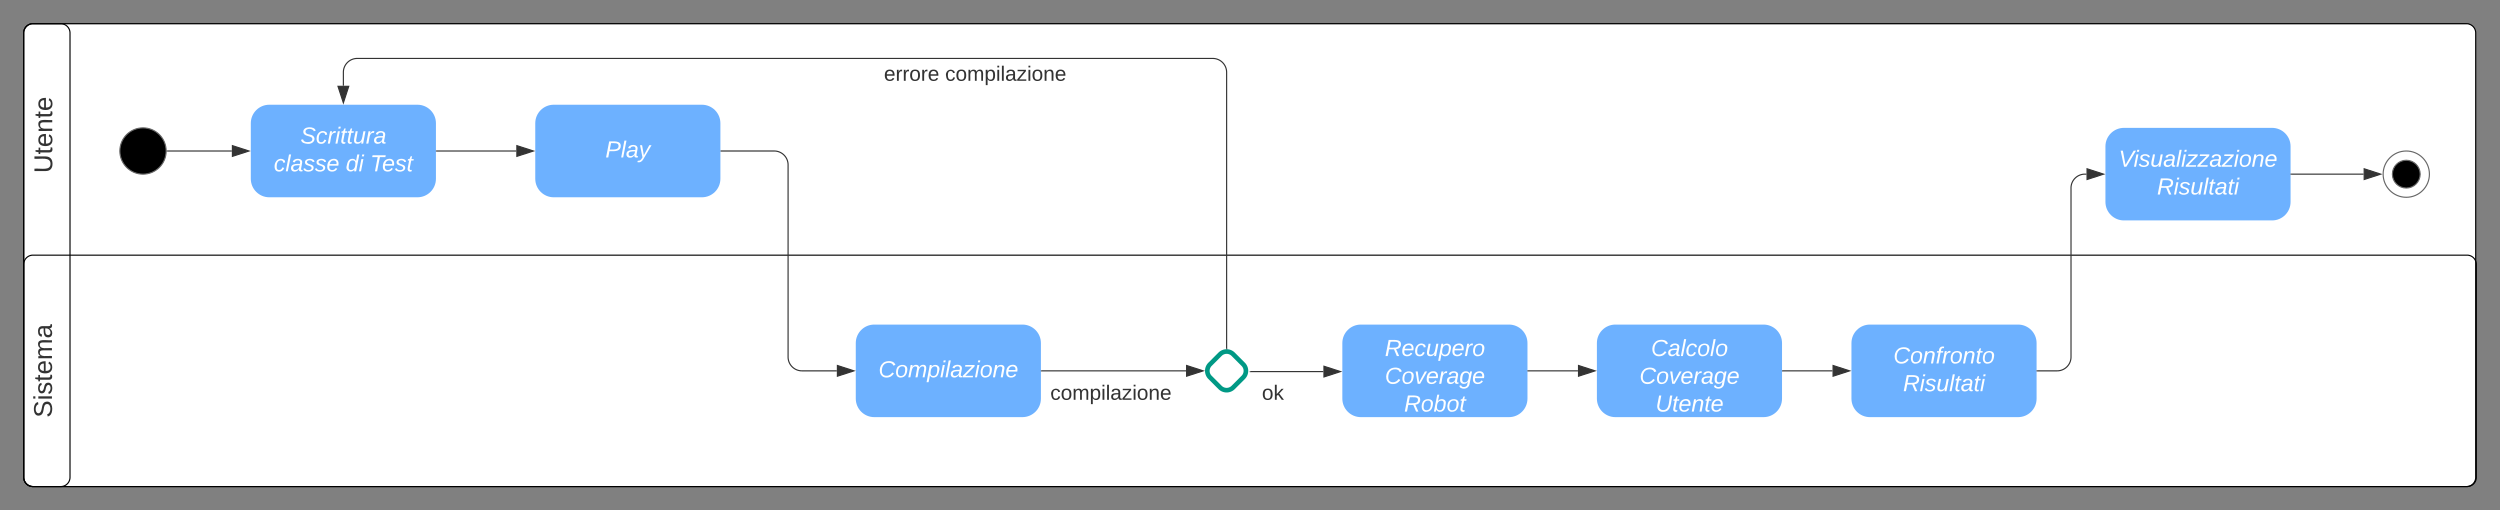 <svg xmlns="http://www.w3.org/2000/svg" xmlns:xlink="http://www.w3.org/1999/xlink" xmlns:lucid="lucid" width="2160.59" height="441"><rect width="100%" height="100%" fill="#808080" stroke="none"/><g transform="translate(3048.132 361.507)" lucid:page-tab-id="0_0"><path d="M-3027.63-333a8 8 0 0 1 8-8h2102.27a8 8 0 0 1 8 8v184a8 8 0 0 1-8 8h-2102.27a8 8 0 0 1-8-8z" stroke="#000" fill-opacity="0"/><path d="M-3027.63-333a8 8 0 0 1 8-8h2103.1a8 8 0 0 1 8 8V51a8 8 0 0 1-8 8h-2103.1a8 8 0 0 1-8-8z" stroke="#000" fill="#fff"/><path d="M-3027.63-333a8 8 0 0 1 8-8h24a8 8 0 0 1 8 8V51a8 8 0 0 1-8 8h-24a8 8 0 0 1-8-8z" stroke="#000" fill-opacity="0"/><path d="M-3027.63-133a8 8 0 0 1 8-8h2103.6a8 8 0 0 1 8 8V51a8 8 0 0 1-8 8h-2103.6a8 8 0 0 1-8-8z" stroke="#000" fill-opacity="0"/><path d="M-3019.63-164.96a8 8 0 0 1-8-8v-144a8 8 0 0 1 8-8h20.93a8 8 0 0 1 8 8v144a8 8 0 0 1-8 8z" stroke="#000" stroke-opacity="0" fill="#fff" fill-opacity="0"/><use xlink:href="#a" transform="matrix(6.123233995736766e-17,-1,1,6.123233995736766e-17,-3022.632,-169.957) translate(41.988 19.643)"/><path d="M-3019.63 39a8 8 0 0 1-8-8v-144a8 8 0 0 1 8-8h16.9a8 8 0 0 1 8 8V31a8 8 0 0 1-8 8z" stroke="#000" stroke-opacity="0" fill="#fff" fill-opacity="0"/><use xlink:href="#b" transform="matrix(6.123233995736766e-17,-1,1,6.123233995736766e-17,-3022.632,33.993) translate(34.538 19.393)"/><path d="M-2904.54-231c0 11.04-8.95 20-20 20s-20-8.96-20-20c0-11.05 8.95-20 20-20s20 8.95 20 20z" stroke="#666"/><path d="M-2815.38-271c-8.84 0-16 7.16-16 16v48c0 8.83 7.16 16 16 16h128c8.84 0 16-7.17 16-16v-48c0-8.84-7.16-16-16-16z" stroke="#000" stroke-opacity="0" fill="#6db1ff"/><use xlink:href="#c" transform="matrix(1,0,0,1,-2823.382,-263.007) translate(34.861 25.6)"/><use xlink:href="#d" transform="matrix(1,0,0,1,-2823.382,-263.007) translate(11.889 49.6)"/><use xlink:href="#e" transform="matrix(1,0,0,1,-2823.382,-263.007) translate(74.056 49.6)"/><use xlink:href="#f" transform="matrix(1,0,0,1,-2823.382,-263.007) translate(95.111 49.6)"/><path d="M-2292.54-81c-8.84 0-16 7.16-16 16v48c0 8.83 7.16 16 16 16h128c8.84 0 16-7.17 16-16v-48c0-8.84-7.16-16-16-16z" stroke="#000" stroke-opacity="0" fill="#6db1ff"/><use xlink:href="#g" transform="matrix(1,0,0,1,-2300.541,-73.007) translate(11.583 37.6)"/><path d="M-2903.54-231h55.77" stroke="#333" fill="none"/><path d="M-2903.53-230.5h-.57l.06-.5-.02-.5h.53z" stroke="#333" stroke-width=".05" fill="#333"/><path d="M-2833-231l-14.27 4.63v-9.27z" stroke="#333" fill="#333"/><path d="M-2425.04-231h46a12 12 0 0 1 12 12v166a12 12 0 0 0 12 12h30.12" stroke="#333" fill="none"/><path d="M-2425.03-230.5h-.5v-1h.5z" stroke="#333" stroke-width=".05" fill="#333"/><path d="M-2310.16-41l-14.26 4.63v-9.27z" stroke="#333" fill="#333"/><path d="M-1993.7-55.35a8 8 0 0 1 11.32 0l8.68 8.7a8 8 0 0 1 0 11.3l-8.68 8.7a8 8 0 0 1-11.32 0l-8.68-8.7a8 8 0 0 1 0-11.3z" stroke="#009985" stroke-width="4" fill="#fff"/><path d="M-2148.04-41h124.92" stroke="#333" fill="none"/><path d="M-2148.03-40.5h-.5v-1h.5z" stroke="#333" stroke-width=".05" fill="#333"/><path d="M-2008.35-41l-14.27 4.63v-9.27z" stroke="#333" fill="#333"/><path d="M-1988.04-60.2V-299a12 12 0 0 0-12-12h-739.34a12 12 0 0 0-12 12v11.6" stroke="#333" fill="none"/><path d="M-1987.54-59.66l-.5-.04-.5.04v-.55h1z" stroke="#333" stroke-width=".05" fill="#333"/><path d="M-2751.38-272.63l-4.64-14.26h9.27z" stroke="#333" fill="#333"/><path d="M-2325.37-318.7a8 8 0 0 1 8-8h224a8 8 0 0 1 8 8v44a8 8 0 0 1-8 8h-224a8 8 0 0 1-8-8z" stroke="#000" stroke-opacity="0" fill="#fff" fill-opacity="0"/><use xlink:href="#h" transform="matrix(1,0,0,1,-2320.374,-321.702) translate(36.175 30.025)"/><use xlink:href="#i" transform="matrix(1,0,0,1,-2320.374,-321.702) translate(89.025 30.025)"/><path d="M-2208.04-43a8 8 0 0 1 8-8h224a8 8 0 0 1 8 8V1a8 8 0 0 1-8 8h-224a8 8 0 0 1-8-8z" stroke="#000" stroke-opacity="0" fill="#fff" fill-opacity="0"/><use xlink:href="#j" transform="matrix(1,0,0,1,-2203.04,-46.007) translate(62.6 30.025)"/><path d="M-1968.04-43a8 8 0 0 1 8-8h24a8 8 0 0 1 8 8V1a8 8 0 0 1-8 8h-24a8 8 0 0 1-8-8z" stroke="#000" stroke-opacity="0" fill="#fff" fill-opacity="0"/><use xlink:href="#k" transform="matrix(1,0,0,1,-1963.04,-46.007) translate(5.5 30.025)"/><path d="M-1872.04-81c-8.84 0-16 7.16-16 16v48c0 8.83 7.16 16 16 16h128c8.84 0 16-7.17 16-16v-48c0-8.84-7.16-16-16-16z" stroke="#000" stroke-opacity="0" fill="#6db1ff"/><use xlink:href="#l" transform="matrix(1,0,0,1,-1880.04,-73.007) translate(28.722 19.2)"/><use xlink:href="#m" transform="matrix(1,0,0,1,-1880.04,-73.007) translate(28.722 43.2)"/><use xlink:href="#n" transform="matrix(1,0,0,1,-1880.04,-73.007) translate(45.361 67.2)"/><path d="M-1967.54-40.36H-1904.42" stroke="#333" fill="none"/><path d="M-1967.53-39.86h-.5v-1h.5z" stroke="#333" stroke-width=".05" fill="#333"/><path d="M-1889.66-40.36l-14.26 4.63V-45z" stroke="#333" fill="#333"/><path d="M-1652.04-81c-8.84 0-16 7.16-16 16v48c0 8.83 7.16 16 16 16h128c8.84 0 16-7.17 16-16v-48c0-8.84-7.16-16-16-16z" stroke="#000" stroke-opacity="0" fill="#6db1ff"/><use xlink:href="#o" transform="matrix(1,0,0,1,-1660.04,-73.007) translate(38.75 19.2)"/><use xlink:href="#m" transform="matrix(1,0,0,1,-1660.04,-73.007) translate(28.722 43.2)"/><use xlink:href="#p" transform="matrix(1,0,0,1,-1660.04,-73.007) translate(42.583 67.2)"/><path d="M-1727.54-41h43.12" stroke="#333" fill="none"/><path d="M-1727.53-40.5h-.5v-1h.5z" stroke="#333" stroke-width=".05" fill="#333"/><path d="M-1669.66-41l-14.26 4.63v-9.27z" stroke="#333" fill="#333"/><path d="M-1432.04-81c-8.84 0-16 7.16-16 16v48c0 8.83 7.16 16 16 16h128c8.84 0 16-7.17 16-16v-48c0-8.84-7.16-16-16-16z" stroke="#000" stroke-opacity="0" fill="#6db1ff"/><use xlink:href="#q" transform="matrix(1,0,0,1,-1440.04,-73.007) translate(28.167 25.6)"/><use xlink:href="#r" transform="matrix(1,0,0,1,-1440.04,-73.007) translate(36.556 49.6)"/><path d="M-1507.54-41h43.12" stroke="#333" fill="none"/><path d="M-1507.53-40.5h-.5v-1h.5z" stroke="#333" stroke-width=".05" fill="#333"/><path d="M-1449.66-41l-14.26 4.63v-9.27z" stroke="#333" fill="#333"/><path d="M-1212.54-251c-8.84 0-16 7.16-16 16v48c0 8.83 7.16 16 16 16h128c8.84 0 16-7.17 16-16v-48c0-8.84-7.16-16-16-16z" stroke="#000" stroke-opacity="0" fill="#6db1ff"/><use xlink:href="#s" transform="matrix(1,0,0,1,-1220.541,-243.007) translate(3.417 25.6)"/><use xlink:href="#r" transform="matrix(1,0,0,1,-1220.541,-243.007) translate(36.556 49.6)"/><path d="M-1287.54-41h17.25a12 12 0 0 0 12-12v-146a12 12 0 0 1 12-12h1.38" stroke="#333" fill="none"/><path d="M-1287.53-40.5h-.5v-1h.5z" stroke="#333" stroke-width=".05" fill="#333"/><path d="M-1230.16-211l-14.26 4.63v-9.27z" stroke="#333" fill="#333"/><path d="M-948.54-211c0 11.04-8.96 20-20 20-11.05 0-20-8.96-20-20 0-11.05 8.95-20 20-20 11.04 0 20 8.95 20 20z" stroke="#666" fill="#fff"/><path d="M-956.54-211c0 6.62-5.37 12-12 12s-12-5.38-12-12c0-6.63 5.37-12 12-12s12 5.37 12 12z" stroke="#666"/><path d="M-1068.04-211h62.62" stroke="#333" fill="none"/><path d="M-1068.03-210.5h-.5v-1h.5z" stroke="#333" stroke-width=".05" fill="#333"/><path d="M-990.66-211l-14.26 4.63v-9.27z" stroke="#333" fill="#333"/><path d="M-2569.54-271c-8.84 0-16 7.16-16 16v48c0 8.83 7.16 16 16 16h128c8.84 0 16-7.17 16-16v-48c0-8.84-7.16-16-16-16z" stroke="#000" stroke-opacity="0" fill="#6db1ff"/><g><use xlink:href="#t" transform="matrix(1,0,0,1,-2577.541,-263.007) translate(52.583 37.6)"/></g><path d="M-2670.88-231h68.95" stroke="#333" fill="none"/><path d="M-2670.87-230.5h-.5v-1h.5z" stroke="#333" stroke-width=".05" fill="#333"/><path d="M-2587.16-231l-14.27 4.63v-9.27z" stroke="#333" fill="#333"/><defs><path fill="#333" d="M232-93c-1 65-40 97-104 97C67 4 28-28 28-90v-158h33c8 89-33 224 67 224 102 0 64-133 71-224h33v155" id="u"/><path fill="#333" d="M59-47c-2 24 18 29 38 22v24C64 9 27 4 27-40v-127H5v-23h24l9-43h21v43h35v23H59v120" id="v"/><path fill="#333" d="M100-194c63 0 86 42 84 106H49c0 40 14 67 53 68 26 1 43-12 49-29l28 8c-11 28-37 45-77 45C44 4 14-33 15-96c1-61 26-98 85-98zm52 81c6-60-76-77-97-28-3 7-6 17-6 28h103" id="w"/><path fill="#333" d="M117-194c89-4 53 116 60 194h-32v-121c0-31-8-49-39-48C34-167 62-67 57 0H25l-1-190h30c1 10-1 24 2 32 11-22 29-35 61-36" id="x"/><g id="a"><use transform="matrix(0.062,0,0,0.062,0,0)" xlink:href="#u"/><use transform="matrix(0.062,0,0,0.062,16.148,0)" xlink:href="#v"/><use transform="matrix(0.062,0,0,0.062,22.382,0)" xlink:href="#w"/><use transform="matrix(0.062,0,0,0.062,34.851,0)" xlink:href="#x"/><use transform="matrix(0.062,0,0,0.062,47.32,0)" xlink:href="#v"/><use transform="matrix(0.062,0,0,0.062,53.555,0)" xlink:href="#w"/></g><path fill="#333" d="M185-189c-5-48-123-54-124 2 14 75 158 14 163 119 3 78-121 87-175 55-17-10-28-26-33-46l33-7c5 56 141 63 141-1 0-78-155-14-162-118-5-82 145-84 179-34 5 7 8 16 11 25" id="y"/><path fill="#333" d="M24-231v-30h32v30H24zM24 0v-190h32V0H24" id="z"/><path fill="#333" d="M135-143c-3-34-86-38-87 0 15 53 115 12 119 90S17 21 10-45l28-5c4 36 97 45 98 0-10-56-113-15-118-90-4-57 82-63 122-42 12 7 21 19 24 35" id="A"/><path fill="#333" d="M210-169c-67 3-38 105-44 169h-31v-121c0-29-5-50-35-48C34-165 62-65 56 0H25l-1-190h30c1 10-1 24 2 32 10-44 99-50 107 0 11-21 27-35 58-36 85-2 47 119 55 194h-31v-121c0-29-5-49-35-48" id="B"/><path fill="#333" d="M141-36C126-15 110 5 73 4 37 3 15-17 15-53c-1-64 63-63 125-63 3-35-9-54-41-54-24 1-41 7-42 31l-33-3c5-37 33-52 76-52 45 0 72 20 72 64v82c-1 20 7 32 28 27v20c-31 9-61-2-59-35zM48-53c0 20 12 33 32 33 41-3 63-29 60-74-43 2-92-5-92 41" id="C"/><g id="b"><use transform="matrix(0.062,0,0,0.062,0,0)" xlink:href="#y"/><use transform="matrix(0.062,0,0,0.062,14.963,0)" xlink:href="#z"/><use transform="matrix(0.062,0,0,0.062,19.888,0)" xlink:href="#A"/><use transform="matrix(0.062,0,0,0.062,31.11,0)" xlink:href="#v"/><use transform="matrix(0.062,0,0,0.062,37.345,0)" xlink:href="#w"/><use transform="matrix(0.062,0,0,0.062,49.814,0)" xlink:href="#B"/><use transform="matrix(0.062,0,0,0.062,68.456,0)" xlink:href="#C"/></g><path fill="#fff" d="M194-120c59 52 2 134-86 124-53-6-90-18-98-63l31-7c8 30 29 43 70 43 46 0 84-17 71-62-32-43-135-20-137-98-3-89 178-90 191-16l-30 9c-8-48-127-53-127 5 0 53 81 35 115 65" id="D"/><path fill="#fff" d="M44-68c0 29 11 47 38 47 30 0 42-19 51-41l28 9C148-21 126 4 82 4 31 4 10-29 12-85c3-77 74-140 146-93 12 8 15 23 18 40l-31 5c-1-22-13-36-36-36-52 0-65 49-65 101" id="E"/><path fill="#fff" d="M66-151c12-25 30-51 66-40l-6 26C45-176 58-65 38 0H6l36-190h30" id="F"/><path fill="#fff" d="M50-231l6-30h32l-6 30H50zM6 0l37-190h31L37 0H6" id="G"/><path fill="#fff" d="M51-54c-9 22 5 41 31 30L79-1C43 14 10-4 19-52l22-115H19l5-23h22l19-43h21l-9 43h35l-4 23H73" id="H"/><path fill="#fff" d="M67 3c-93-2-31-127-26-193h32L48-50c-3 39 53 32 70 12 30-34 30-101 43-152h32L157 0h-30c1-10 6-24 4-33-14 20-29 37-64 36" id="I"/><path fill="#fff" d="M165-48c-4 18 1 34 23 27l-3 20c-29 8-62 0-52-35h-2C116-14 99 4 63 4 30 4 8-16 8-49c0-68 71-67 138-67 10-26 0-56-31-54-26 1-42 9-47 31l-32-5c8-67 160-71 144 15-5 28-9 54-15 81zM42-50c3 52 80 24 89-6 7-12 7-24 11-38-47 1-103-4-100 44" id="J"/><g id="c"><use transform="matrix(0.056,0,0,0.056,0,0)" xlink:href="#D"/><use transform="matrix(0.056,0,0,0.056,13.333,0)" xlink:href="#E"/><use transform="matrix(0.056,0,0,0.056,23.333,0)" xlink:href="#F"/><use transform="matrix(0.056,0,0,0.056,29.944,0)" xlink:href="#G"/><use transform="matrix(0.056,0,0,0.056,34.333,0)" xlink:href="#H"/><use transform="matrix(0.056,0,0,0.056,39.889,0)" xlink:href="#H"/><use transform="matrix(0.056,0,0,0.056,45.444,0)" xlink:href="#I"/><use transform="matrix(0.056,0,0,0.056,56.556,0)" xlink:href="#F"/><use transform="matrix(0.056,0,0,0.056,63.167,0)" xlink:href="#J"/></g><path fill="#fff" d="M6 0l50-261h32L37 0H6" id="K"/><path fill="#fff" d="M55-144c13 50 104 24 104 88C159 21 15 23 1-39l26-10c6 40 102 42 102-4-13-50-104-23-104-87 0-71 143-71 148-8l-29 4c-5-35-85-37-89 0" id="L"/><path fill="#fff" d="M111-194c62-3 86 47 72 106H45c-7 38 6 69 45 68 27-1 43-14 53-32l24 11C152-15 129 4 87 4 38 3 12-23 12-71c0-70 32-119 99-123zm44 81c14-66-71-72-95-28-4 8-8 17-11 28h106" id="M"/><g id="d"><use transform="matrix(0.056,0,0,0.056,0,0)" xlink:href="#E"/><use transform="matrix(0.056,0,0,0.056,10,0)" xlink:href="#K"/><use transform="matrix(0.056,0,0,0.056,14.389,0)" xlink:href="#J"/><use transform="matrix(0.056,0,0,0.056,25.5,0)" xlink:href="#L"/><use transform="matrix(0.056,0,0,0.056,35.5,0)" xlink:href="#L"/><use transform="matrix(0.056,0,0,0.056,45.5,0)" xlink:href="#M"/></g><path fill="#fff" d="M133-28C103 26-5 8 13-77c13-62 24-115 90-117 29-1 46 15 56 35l19-102h32L160 0h-30zM45-64c-2 27 10 43 35 43 54-1 69-50 69-103 0-29-15-46-42-46-53-1-58 58-62 106" id="N"/><g id="e"><use transform="matrix(0.056,0,0,0.056,0,0)" xlink:href="#N"/><use transform="matrix(0.056,0,0,0.056,11.111,0)" xlink:href="#G"/></g><path fill="#fff" d="M151-220L108 0H75l42-220H32l6-28h203l-5 28h-85" id="O"/><g id="f"><use transform="matrix(0.056,0,0,0.056,0,0)" xlink:href="#O"/><use transform="matrix(0.056,0,0,0.056,10.333,0)" xlink:href="#M"/><use transform="matrix(0.056,0,0,0.056,21.444,0)" xlink:href="#L"/><use transform="matrix(0.056,0,0,0.056,31.444,0)" xlink:href="#H"/></g><path fill="#fff" d="M125-24c46 0 70-25 89-51l25 16C214-24 183 4 123 4 8 4-5-146 60-208c32-50 158-61 191-5 5 7 9 14 11 22l-32 10c-9-28-33-43-69-43-74 0-108 51-108 125 0 46 24 75 72 75" id="P"/><path fill="#fff" d="M30-147c31-64 166-65 159 27C183-49 158 1 86 4 9 8 1-88 30-147zM88-20c53 0 68-48 68-100 0-31-11-51-44-50-52 1-68 46-68 97 0 32 13 53 44 53" id="Q"/><path fill="#fff" d="M248-111c6-24 9-61-24-58-72 9-57 108-77 169h-31l26-142c3-37-50-30-64-10C52-115 50-51 37 0H6l36-190h30c-1 10-6 24-4 32 13-43 101-52 105 5 13-22 29-41 61-41 90 0 28 129 23 194h-31" id="R"/><path fill="#fff" d="M67-162c32-53 139-36 121 50C175-51 163 2 97 4 68 4 52-11 42-31 38 6 28 39 22 75H-9l50-265h29c-1 10 0 20-3 28zm89 36c0-26-10-43-35-43-54 0-67 50-69 103-1 29 14 45 42 46 53 0 62-58 62-106" id="S"/><path fill="#fff" d="M-8 0l5-24 140-142H31l5-24h145l-5 24L36-24h119l-5 24H-8" id="T"/><path fill="#fff" d="M67-158c22-48 132-52 116 29L158 0h-32l25-140c3-38-53-32-70-12C52-117 51-52 38 0H6l36-190h30" id="U"/><g id="g"><use transform="matrix(0.056,0,0,0.056,0,0)" xlink:href="#P"/><use transform="matrix(0.056,0,0,0.056,14.389,0)" xlink:href="#Q"/><use transform="matrix(0.056,0,0,0.056,25.5,0)" xlink:href="#R"/><use transform="matrix(0.056,0,0,0.056,42.111,0)" xlink:href="#S"/><use transform="matrix(0.056,0,0,0.056,53.222,0)" xlink:href="#G"/><use transform="matrix(0.056,0,0,0.056,57.611,0)" xlink:href="#K"/><use transform="matrix(0.056,0,0,0.056,62,0)" xlink:href="#J"/><use transform="matrix(0.056,0,0,0.056,73.111,0)" xlink:href="#T"/><use transform="matrix(0.056,0,0,0.056,83.111,0)" xlink:href="#G"/><use transform="matrix(0.056,0,0,0.056,87.5,0)" xlink:href="#Q"/><use transform="matrix(0.056,0,0,0.056,98.611,0)" xlink:href="#U"/><use transform="matrix(0.056,0,0,0.056,109.722,0)" xlink:href="#M"/></g><path fill="#333" d="M114-163C36-179 61-72 57 0H25l-1-190h30c1 12-1 29 2 39 6-27 23-49 58-41v29" id="V"/><path fill="#333" d="M100-194c62-1 85 37 85 99 1 63-27 99-86 99S16-35 15-95c0-66 28-99 85-99zM99-20c44 1 53-31 53-75 0-43-8-75-51-75s-53 32-53 75 10 74 51 75" id="W"/><g id="h"><use transform="matrix(0.05,0,0,0.05,0,0)" xlink:href="#w"/><use transform="matrix(0.05,0,0,0.05,10,0)" xlink:href="#V"/><use transform="matrix(0.05,0,0,0.05,15.95,0)" xlink:href="#V"/><use transform="matrix(0.05,0,0,0.05,21.9,0)" xlink:href="#W"/><use transform="matrix(0.05,0,0,0.05,31.9,0)" xlink:href="#V"/><use transform="matrix(0.05,0,0,0.05,37.85,0)" xlink:href="#w"/></g><path fill="#333" d="M96-169c-40 0-48 33-48 73s9 75 48 75c24 0 41-14 43-38l32 2c-6 37-31 61-74 61-59 0-76-41-82-99-10-93 101-131 147-64 4 7 5 14 7 22l-32 3c-4-21-16-35-41-35" id="X"/><path fill="#333" d="M115-194c55 1 70 41 70 98S169 2 115 4C84 4 66-9 55-30l1 105H24l-1-265h31l2 30c10-21 28-34 59-34zm-8 174c40 0 45-34 45-75s-6-73-45-74c-42 0-51 32-51 76 0 43 10 73 51 73" id="Y"/><path fill="#333" d="M24 0v-261h32V0H24" id="Z"/><path fill="#333" d="M9 0v-24l116-142H16v-24h144v24L44-24h123V0H9" id="aa"/><g id="i"><use transform="matrix(0.05,0,0,0.05,0,0)" xlink:href="#X"/><use transform="matrix(0.05,0,0,0.05,9,0)" xlink:href="#W"/><use transform="matrix(0.05,0,0,0.05,19,0)" xlink:href="#B"/><use transform="matrix(0.05,0,0,0.05,33.95,0)" xlink:href="#Y"/><use transform="matrix(0.05,0,0,0.05,43.95,0)" xlink:href="#z"/><use transform="matrix(0.05,0,0,0.05,47.9,0)" xlink:href="#Z"/><use transform="matrix(0.05,0,0,0.05,51.85,0)" xlink:href="#C"/><use transform="matrix(0.05,0,0,0.05,61.85,0)" xlink:href="#aa"/><use transform="matrix(0.05,0,0,0.05,70.85,0)" xlink:href="#z"/><use transform="matrix(0.05,0,0,0.05,74.8,0)" xlink:href="#W"/><use transform="matrix(0.05,0,0,0.05,84.8,0)" xlink:href="#x"/><use transform="matrix(0.05,0,0,0.05,94.8,0)" xlink:href="#w"/></g><g id="j"><use transform="matrix(0.05,0,0,0.05,0,0)" xlink:href="#X"/><use transform="matrix(0.05,0,0,0.05,9,0)" xlink:href="#W"/><use transform="matrix(0.05,0,0,0.05,19,0)" xlink:href="#B"/><use transform="matrix(0.05,0,0,0.05,33.95,0)" xlink:href="#Y"/><use transform="matrix(0.05,0,0,0.05,43.95,0)" xlink:href="#z"/><use transform="matrix(0.05,0,0,0.05,47.9,0)" xlink:href="#Z"/><use transform="matrix(0.05,0,0,0.05,51.85,0)" xlink:href="#C"/><use transform="matrix(0.05,0,0,0.05,61.85,0)" xlink:href="#aa"/><use transform="matrix(0.05,0,0,0.05,70.85,0)" xlink:href="#z"/><use transform="matrix(0.05,0,0,0.05,74.8,0)" xlink:href="#W"/><use transform="matrix(0.05,0,0,0.05,84.8,0)" xlink:href="#x"/><use transform="matrix(0.05,0,0,0.05,94.8,0)" xlink:href="#w"/></g><path fill="#333" d="M143 0L79-87 56-68V0H24v-261h32v163l83-92h37l-77 82L181 0h-38" id="ab"/><g id="k"><use transform="matrix(0.05,0,0,0.05,0,0)" xlink:href="#W"/><use transform="matrix(0.05,0,0,0.05,10,0)" xlink:href="#ab"/></g><path fill="#fff" d="M249-183c0 48-29 72-75 77L221 0h-36l-43-103H65L45 0H11l48-248c83 2 190-17 190 65zm-34 3c0-55-74-39-127-41l-18 92c63-1 145 13 145-51" id="ac"/><g id="l"><use transform="matrix(0.056,0,0,0.056,0,0)" xlink:href="#ac"/><use transform="matrix(0.056,0,0,0.056,14.389,0)" xlink:href="#M"/><use transform="matrix(0.056,0,0,0.056,25.5,0)" xlink:href="#E"/><use transform="matrix(0.056,0,0,0.056,35.5,0)" xlink:href="#I"/><use transform="matrix(0.056,0,0,0.056,46.611,0)" xlink:href="#S"/><use transform="matrix(0.056,0,0,0.056,57.722,0)" xlink:href="#M"/><use transform="matrix(0.056,0,0,0.056,68.833,0)" xlink:href="#F"/><use transform="matrix(0.056,0,0,0.056,75.444,0)" xlink:href="#Q"/></g><path fill="#fff" d="M89 0H52L20-190h33L74-25l89-165h34" id="ad"/><path fill="#fff" d="M103-194c29 0 47 14 56 36 2-11 5-23 8-32h30L160-5C157 61 82 97 21 62 9 55 4 45 1 30l28-7c7 42 83 31 92-3 4-16 9-38 13-55-13 20-29 36-62 36-40 0-60-25-60-64 0-71 23-131 91-131zm4 24c-53 0-58 54-61 104-2 27 10 44 36 44 49 0 65-50 67-102 1-29-15-46-42-46" id="ae"/><g id="m"><use transform="matrix(0.056,0,0,0.056,0,0)" xlink:href="#P"/><use transform="matrix(0.056,0,0,0.056,14.389,0)" xlink:href="#Q"/><use transform="matrix(0.056,0,0,0.056,25.5,0)" xlink:href="#ad"/><use transform="matrix(0.056,0,0,0.056,35.5,0)" xlink:href="#M"/><use transform="matrix(0.056,0,0,0.056,46.611,0)" xlink:href="#F"/><use transform="matrix(0.056,0,0,0.056,53.222,0)" xlink:href="#J"/><use transform="matrix(0.056,0,0,0.056,64.333,0)" xlink:href="#ae"/><use transform="matrix(0.056,0,0,0.056,75.444,0)" xlink:href="#M"/></g><path fill="#fff" d="M68-162c25-46 127-43 121 31C183-60 169 1 98 4 69 5 53-11 43-31L36 0H5l52-261h31zm88 36c2-27-9-43-34-43-55 0-70 51-70 103 0 29 15 45 43 46 52 0 58-58 61-106" id="af"/><g id="n"><use transform="matrix(0.056,0,0,0.056,0,0)" xlink:href="#ac"/><use transform="matrix(0.056,0,0,0.056,14.389,0)" xlink:href="#Q"/><use transform="matrix(0.056,0,0,0.056,25.5,0)" xlink:href="#af"/><use transform="matrix(0.056,0,0,0.056,36.611,0)" xlink:href="#Q"/><use transform="matrix(0.056,0,0,0.056,47.722,0)" xlink:href="#H"/></g><g id="o"><use transform="matrix(0.056,0,0,0.056,0,0)" xlink:href="#P"/><use transform="matrix(0.056,0,0,0.056,14.389,0)" xlink:href="#J"/><use transform="matrix(0.056,0,0,0.056,25.5,0)" xlink:href="#K"/><use transform="matrix(0.056,0,0,0.056,29.889,0)" xlink:href="#E"/><use transform="matrix(0.056,0,0,0.056,39.889,0)" xlink:href="#Q"/><use transform="matrix(0.056,0,0,0.056,51,0)" xlink:href="#K"/><use transform="matrix(0.056,0,0,0.056,55.389,0)" xlink:href="#Q"/></g><path fill="#fff" d="M62-99C39-31 123 0 170-40s38-139 58-208h34C234-144 253 4 115 4 49 4 18-43 31-112l26-136h34" id="ag"/><g id="p"><use transform="matrix(0.056,0,0,0.056,0,0)" xlink:href="#ag"/><use transform="matrix(0.056,0,0,0.056,14.389,0)" xlink:href="#H"/><use transform="matrix(0.056,0,0,0.056,19.944,0)" xlink:href="#M"/><use transform="matrix(0.056,0,0,0.056,31.056,0)" xlink:href="#U"/><use transform="matrix(0.056,0,0,0.056,42.167,0)" xlink:href="#H"/><use transform="matrix(0.056,0,0,0.056,47.722,0)" xlink:href="#M"/></g><path fill="#fff" d="M76-167L44 0H12l33-167H18l4-23h27c3-47 25-81 82-69l-4 24c-35-8-44 15-46 45h37l-5 23H76" id="ah"/><g id="q"><use transform="matrix(0.056,0,0,0.056,0,0)" xlink:href="#P"/><use transform="matrix(0.056,0,0,0.056,14.389,0)" xlink:href="#Q"/><use transform="matrix(0.056,0,0,0.056,25.5,0)" xlink:href="#U"/><use transform="matrix(0.056,0,0,0.056,36.611,0)" xlink:href="#ah"/><use transform="matrix(0.056,0,0,0.056,42.167,0)" xlink:href="#F"/><use transform="matrix(0.056,0,0,0.056,48.778,0)" xlink:href="#Q"/><use transform="matrix(0.056,0,0,0.056,59.889,0)" xlink:href="#U"/><use transform="matrix(0.056,0,0,0.056,71,0)" xlink:href="#H"/><use transform="matrix(0.056,0,0,0.056,76.556,0)" xlink:href="#Q"/></g><g id="r"><use transform="matrix(0.056,0,0,0.056,0,0)" xlink:href="#ac"/><use transform="matrix(0.056,0,0,0.056,14.389,0)" xlink:href="#G"/><use transform="matrix(0.056,0,0,0.056,18.778,0)" xlink:href="#L"/><use transform="matrix(0.056,0,0,0.056,28.778,0)" xlink:href="#I"/><use transform="matrix(0.056,0,0,0.056,39.889,0)" xlink:href="#K"/><use transform="matrix(0.056,0,0,0.056,44.278,0)" xlink:href="#H"/><use transform="matrix(0.056,0,0,0.056,49.833,0)" xlink:href="#J"/><use transform="matrix(0.056,0,0,0.056,60.944,0)" xlink:href="#H"/><use transform="matrix(0.056,0,0,0.056,66.5,0)" xlink:href="#G"/></g><path fill="#fff" d="M119 0H84L31-248h34l41 218 126-218h36" id="ai"/><g id="s"><use transform="matrix(0.056,0,0,0.056,0,0)" xlink:href="#ai"/><use transform="matrix(0.056,0,0,0.056,12.944,0)" xlink:href="#G"/><use transform="matrix(0.056,0,0,0.056,17.333,0)" xlink:href="#L"/><use transform="matrix(0.056,0,0,0.056,27.333,0)" xlink:href="#I"/><use transform="matrix(0.056,0,0,0.056,38.444,0)" xlink:href="#J"/><use transform="matrix(0.056,0,0,0.056,49.556,0)" xlink:href="#K"/><use transform="matrix(0.056,0,0,0.056,53.944,0)" xlink:href="#G"/><use transform="matrix(0.056,0,0,0.056,58.333,0)" xlink:href="#T"/><use transform="matrix(0.056,0,0,0.056,68.333,0)" xlink:href="#T"/><use transform="matrix(0.056,0,0,0.056,78.333,0)" xlink:href="#J"/><use transform="matrix(0.056,0,0,0.056,89.444,0)" xlink:href="#T"/><use transform="matrix(0.056,0,0,0.056,99.444,0)" xlink:href="#G"/><use transform="matrix(0.056,0,0,0.056,103.833,0)" xlink:href="#Q"/><use transform="matrix(0.056,0,0,0.056,114.944,0)" xlink:href="#U"/><use transform="matrix(0.056,0,0,0.056,126.056,0)" xlink:href="#M"/></g><path fill="#fff" d="M238-179c0 84-86 86-175 82L45 0H11l48-248c82 0 179-12 179 69zm-34 1c0-53-64-42-116-43l-19 98c63 0 135 9 135-55" id="aj"/><path fill="#fff" d="M198-190L69 30C53 58 25 83-20 72c4-11-1-27 19-22 33-1 43-29 59-52L20-190h32L79-34l84-156h35" id="ak"/><g id="t"><use transform="matrix(0.056,0,0,0.056,0,0)" xlink:href="#aj"/><use transform="matrix(0.056,0,0,0.056,13.333,0)" xlink:href="#K"/><use transform="matrix(0.056,0,0,0.056,17.722,0)" xlink:href="#J"/><use transform="matrix(0.056,0,0,0.056,28.833,0)" xlink:href="#ak"/></g></defs></g></svg>